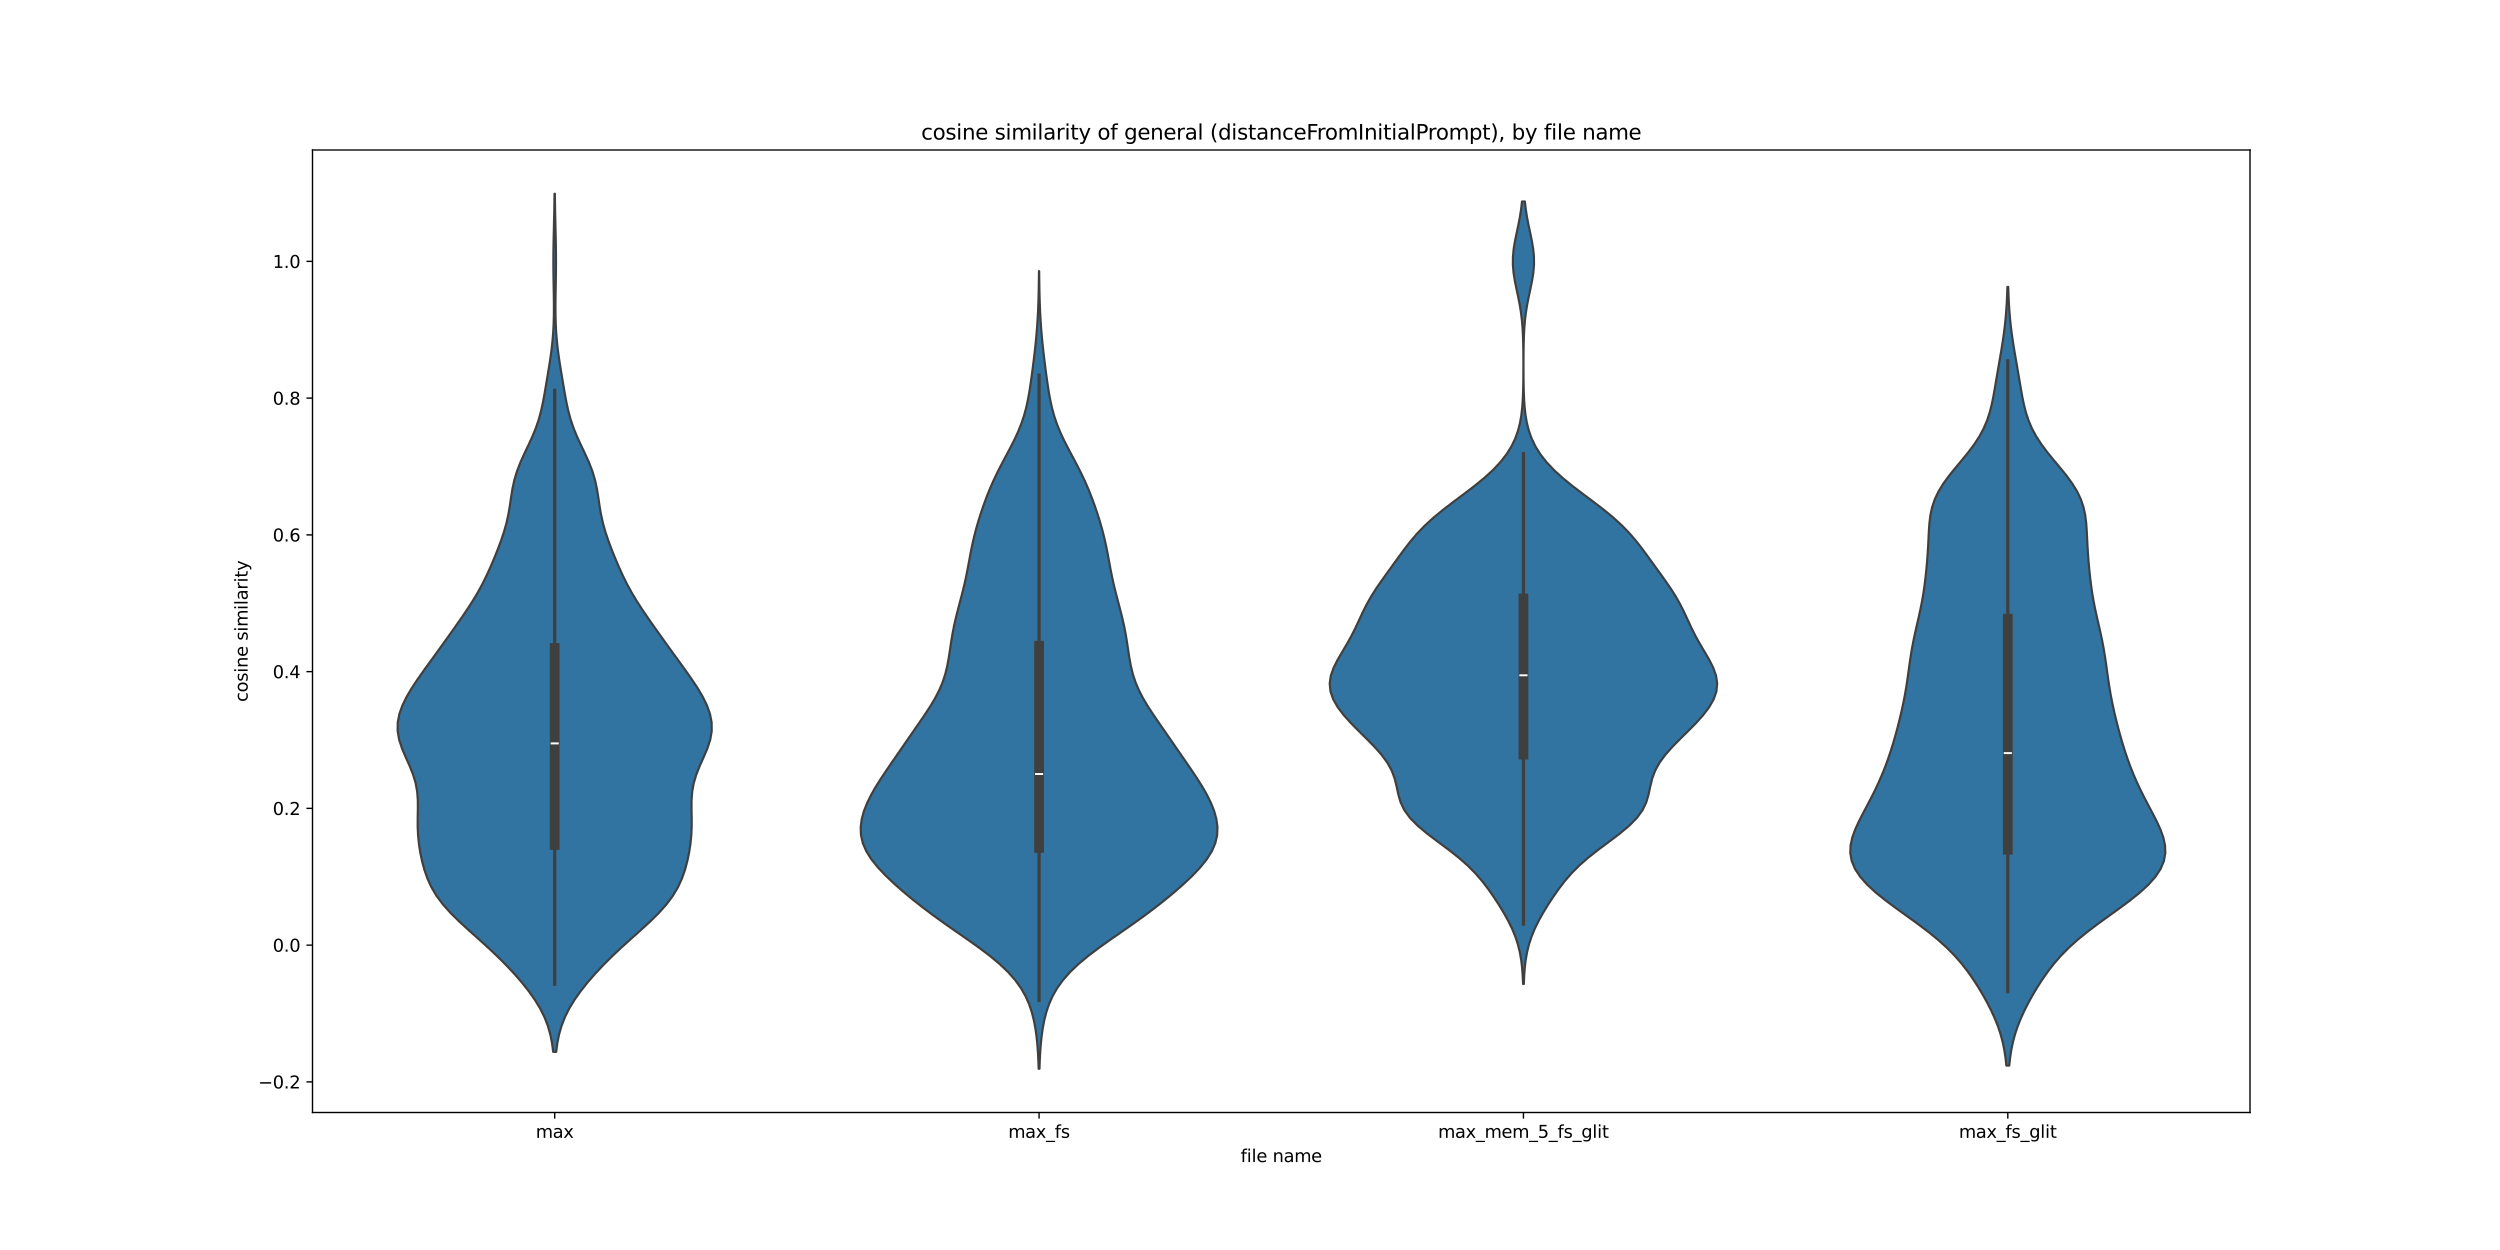 <?xml version="1.0" encoding="utf-8" standalone="no"?>
<!DOCTYPE svg PUBLIC "-//W3C//DTD SVG 1.1//EN"
  "http://www.w3.org/Graphics/SVG/1.1/DTD/svg11.dtd">
<svg xmlns:xlink="http://www.w3.org/1999/xlink" width="1440pt" height="720pt" viewBox="0 0 1440 720" xmlns="http://www.w3.org/2000/svg" version="1.1">
 <defs>
  <style type="text/css">*{stroke-linejoin: round; stroke-linecap: butt}</style>
 </defs>
 <g id="figure_1">
  <g id="patch_1">
   <path d="M 0 720 
L 1440 720 
L 1440 0 
L 0 0 
z
" style="fill: #ffffff"/>
  </g>
  <g id="axes_1">
   <g id="patch_2">
    <path d="M 180 640.8 
L 1296 640.8 
L 1296 86.4 
L 180 86.4 
z
" style="fill: #ffffff"/>
   </g>
   <g id="PolyCollection_1">
    <defs>
     <path id="m16d91f7a52" d="M 320.369 -114.119 
L 318.631 -114.119 
L 317.98 -119.111 
L 316.985 -124.104 
L 315.554 -129.097 
L 313.613 -134.09 
L 311.125 -139.082 
L 308.095 -144.075 
L 304.568 -149.068 
L 300.604 -154.061 
L 296.262 -159.053 
L 291.579 -164.046 
L 286.576 -169.039 
L 281.282 -174.032 
L 275.769 -179.024 
L 270.178 -184.017 
L 264.723 -189.01 
L 259.648 -194.003 
L 255.177 -198.995 
L 251.447 -203.988 
L 248.481 -208.981 
L 246.197 -213.974 
L 244.454 -218.966 
L 243.108 -223.959 
L 242.065 -228.952 
L 241.294 -233.945 
L 240.799 -238.937 
L 240.58 -243.93 
L 240.586 -248.923 
L 240.683 -253.915 
L 240.666 -258.908 
L 240.303 -263.901 
L 239.409 -268.894 
L 237.917 -273.886 
L 235.923 -278.879 
L 233.684 -283.872 
L 231.56 -288.865 
L 229.918 -293.857 
L 229.046 -298.85 
L 229.09 -303.843 
L 230.059 -308.836 
L 231.852 -313.828 
L 234.314 -318.821 
L 237.277 -323.814 
L 240.585 -328.807 
L 244.099 -333.799 
L 247.708 -338.792 
L 251.336 -343.785 
L 254.942 -348.778 
L 258.518 -353.77 
L 262.065 -358.763 
L 265.562 -363.756 
L 268.963 -368.748 
L 272.195 -373.741 
L 275.191 -378.734 
L 277.916 -383.727 
L 280.383 -388.719 
L 282.645 -393.712 
L 284.761 -398.705 
L 286.762 -403.698 
L 288.629 -408.69 
L 290.302 -413.683 
L 291.706 -418.676 
L 292.81 -423.669 
L 293.661 -428.661 
L 294.394 -433.654 
L 295.208 -438.647 
L 296.301 -443.64 
L 297.803 -448.632 
L 299.732 -453.625 
L 301.984 -458.618 
L 304.366 -463.611 
L 306.662 -468.603 
L 308.697 -473.596 
L 310.382 -478.589 
L 311.722 -483.582 
L 312.797 -488.574 
L 313.713 -493.567 
L 314.564 -498.56 
L 315.399 -503.552 
L 316.222 -508.545 
L 316.997 -513.538 
L 317.68 -518.531 
L 318.232 -523.523 
L 318.636 -528.516 
L 318.892 -533.509 
L 319.021 -538.502 
L 319.048 -543.494 
L 319.005 -548.487 
L 318.925 -553.48 
L 318.838 -558.473 
L 318.769 -563.465 
L 318.739 -568.458 
L 318.755 -573.451 
L 318.816 -578.444 
L 318.913 -583.436 
L 319.027 -588.429 
L 319.144 -593.422 
L 319.248 -598.415 
L 319.334 -603.407 
L 319.397 -608.4 
L 319.603 -608.4 
L 319.603 -608.4 
L 319.666 -603.407 
L 319.752 -598.415 
L 319.856 -593.422 
L 319.973 -588.429 
L 320.087 -583.436 
L 320.184 -578.444 
L 320.245 -573.451 
L 320.261 -568.458 
L 320.231 -563.465 
L 320.162 -558.473 
L 320.075 -553.48 
L 319.995 -548.487 
L 319.952 -543.494 
L 319.979 -538.502 
L 320.108 -533.509 
L 320.364 -528.516 
L 320.768 -523.523 
L 321.32 -518.531 
L 322.003 -513.538 
L 322.778 -508.545 
L 323.601 -503.552 
L 324.436 -498.56 
L 325.287 -493.567 
L 326.203 -488.574 
L 327.278 -483.582 
L 328.618 -478.589 
L 330.303 -473.596 
L 332.338 -468.603 
L 334.634 -463.611 
L 337.016 -458.618 
L 339.268 -453.625 
L 341.197 -448.632 
L 342.699 -443.64 
L 343.792 -438.647 
L 344.606 -433.654 
L 345.339 -428.661 
L 346.19 -423.669 
L 347.294 -418.676 
L 348.698 -413.683 
L 350.371 -408.69 
L 352.238 -403.698 
L 354.239 -398.705 
L 356.355 -393.712 
L 358.617 -388.719 
L 361.084 -383.727 
L 363.809 -378.734 
L 366.805 -373.741 
L 370.037 -368.748 
L 373.438 -363.756 
L 376.935 -358.763 
L 380.482 -353.77 
L 384.058 -348.778 
L 387.664 -343.785 
L 391.292 -338.792 
L 394.901 -333.799 
L 398.415 -328.807 
L 401.723 -323.814 
L 404.686 -318.821 
L 407.148 -313.828 
L 408.941 -308.836 
L 409.91 -303.843 
L 409.954 -298.85 
L 409.082 -293.857 
L 407.44 -288.865 
L 405.316 -283.872 
L 403.077 -278.879 
L 401.083 -273.886 
L 399.591 -268.894 
L 398.697 -263.901 
L 398.334 -258.908 
L 398.317 -253.915 
L 398.414 -248.923 
L 398.42 -243.93 
L 398.201 -238.937 
L 397.706 -233.945 
L 396.935 -228.952 
L 395.892 -223.959 
L 394.546 -218.966 
L 392.803 -213.974 
L 390.519 -208.981 
L 387.553 -203.988 
L 383.823 -198.995 
L 379.352 -194.003 
L 374.277 -189.01 
L 368.822 -184.017 
L 363.231 -179.024 
L 357.718 -174.032 
L 352.424 -169.039 
L 347.421 -164.046 
L 342.738 -159.053 
L 338.396 -154.061 
L 334.432 -149.068 
L 330.905 -144.075 
L 327.875 -139.082 
L 325.387 -134.09 
L 323.446 -129.097 
L 322.015 -124.104 
L 321.02 -119.111 
L 320.369 -114.119 
z
" style="stroke: #3f3f3f; stroke-width: 1.25"/>
    </defs>
    <g clip-path="url(#p7fc07964ef)">
     <use xlink:href="#m16d91f7a52" x="0" y="720" style="fill: #3274a1; stroke: #3f3f3f; stroke-width: 1.25"/>
    </g>
   </g>
   <g id="PolyCollection_2">
    <defs>
     <path id="ma9f7b60c42" d="M 598.748 -104.4 
L 598.252 -104.4 
L 598.092 -109.041 
L 597.854 -113.681 
L 597.513 -118.322 
L 597.038 -122.962 
L 596.389 -127.603 
L 595.513 -132.243 
L 594.339 -136.884 
L 592.78 -141.524 
L 590.732 -146.165 
L 588.086 -150.806 
L 584.745 -155.446 
L 580.645 -160.087 
L 575.78 -164.727 
L 570.212 -169.368 
L 564.078 -174.008 
L 557.565 -178.649 
L 550.889 -183.29 
L 544.249 -187.93 
L 537.795 -192.571 
L 531.612 -197.211 
L 525.729 -201.852 
L 520.147 -206.492 
L 514.883 -211.133 
L 510.001 -215.773 
L 505.62 -220.414 
L 501.896 -225.055 
L 498.982 -229.695 
L 496.981 -234.336 
L 495.919 -238.976 
L 495.748 -243.617 
L 496.367 -248.257 
L 497.655 -252.898 
L 499.496 -257.539 
L 501.79 -262.179 
L 504.442 -266.82 
L 507.361 -271.46 
L 510.452 -276.101 
L 513.629 -280.741 
L 516.831 -285.382 
L 520.033 -290.022 
L 523.237 -294.663 
L 526.454 -299.304 
L 529.673 -303.944 
L 532.845 -308.585 
L 535.873 -313.225 
L 538.639 -317.866 
L 541.033 -322.506 
L 542.987 -327.147 
L 544.497 -331.787 
L 545.624 -336.428 
L 546.478 -341.069 
L 547.188 -345.709 
L 547.88 -350.35 
L 548.651 -354.99 
L 549.557 -359.631 
L 550.61 -364.271 
L 551.781 -368.912 
L 553.01 -373.553 
L 554.227 -378.193 
L 555.368 -382.834 
L 556.4 -387.474 
L 557.327 -392.115 
L 558.189 -396.755 
L 559.052 -401.396 
L 559.984 -406.036 
L 561.035 -410.677 
L 562.23 -415.318 
L 563.568 -419.958 
L 565.037 -424.599 
L 566.627 -429.239 
L 568.343 -433.88 
L 570.205 -438.52 
L 572.237 -443.161 
L 574.447 -447.802 
L 576.813 -452.442 
L 579.278 -457.083 
L 581.747 -461.723 
L 584.115 -466.364 
L 586.279 -471.004 
L 588.166 -475.645 
L 589.744 -480.285 
L 591.025 -484.926 
L 592.052 -489.567 
L 592.891 -494.207 
L 593.608 -498.848 
L 594.256 -503.488 
L 594.865 -508.129 
L 595.448 -512.769 
L 595.999 -517.41 
L 596.506 -522.051 
L 596.956 -526.691 
L 597.338 -531.332 
L 597.651 -535.972 
L 597.898 -540.613 
L 598.086 -545.253 
L 598.224 -549.894 
L 598.323 -554.534 
L 598.39 -559.175 
L 598.434 -563.816 
L 598.566 -563.816 
L 598.566 -563.816 
L 598.61 -559.175 
L 598.677 -554.534 
L 598.776 -549.894 
L 598.914 -545.253 
L 599.102 -540.613 
L 599.349 -535.972 
L 599.662 -531.332 
L 600.044 -526.691 
L 600.494 -522.051 
L 601.001 -517.41 
L 601.552 -512.769 
L 602.135 -508.129 
L 602.744 -503.488 
L 603.392 -498.848 
L 604.109 -494.207 
L 604.948 -489.567 
L 605.975 -484.926 
L 607.256 -480.285 
L 608.834 -475.645 
L 610.721 -471.004 
L 612.885 -466.364 
L 615.253 -461.723 
L 617.722 -457.083 
L 620.187 -452.442 
L 622.553 -447.802 
L 624.763 -443.161 
L 626.795 -438.52 
L 628.657 -433.88 
L 630.373 -429.239 
L 631.963 -424.599 
L 633.432 -419.958 
L 634.77 -415.318 
L 635.965 -410.677 
L 637.016 -406.036 
L 637.948 -401.396 
L 638.811 -396.755 
L 639.673 -392.115 
L 640.6 -387.474 
L 641.632 -382.834 
L 642.773 -378.193 
L 643.99 -373.553 
L 645.219 -368.912 
L 646.39 -364.271 
L 647.443 -359.631 
L 648.349 -354.99 
L 649.12 -350.35 
L 649.812 -345.709 
L 650.522 -341.069 
L 651.376 -336.428 
L 652.503 -331.787 
L 654.013 -327.147 
L 655.967 -322.506 
L 658.361 -317.866 
L 661.127 -313.225 
L 664.155 -308.585 
L 667.327 -303.944 
L 670.546 -299.304 
L 673.763 -294.663 
L 676.967 -290.022 
L 680.169 -285.382 
L 683.371 -280.741 
L 686.548 -276.101 
L 689.639 -271.46 
L 692.558 -266.82 
L 695.21 -262.179 
L 697.504 -257.539 
L 699.345 -252.898 
L 700.633 -248.257 
L 701.252 -243.617 
L 701.081 -238.976 
L 700.019 -234.336 
L 698.018 -229.695 
L 695.104 -225.055 
L 691.38 -220.414 
L 686.999 -215.773 
L 682.117 -211.133 
L 676.853 -206.492 
L 671.271 -201.852 
L 665.388 -197.211 
L 659.205 -192.571 
L 652.751 -187.93 
L 646.111 -183.29 
L 639.435 -178.649 
L 632.922 -174.008 
L 626.788 -169.368 
L 621.22 -164.727 
L 616.355 -160.087 
L 612.255 -155.446 
L 608.914 -150.806 
L 606.268 -146.165 
L 604.22 -141.524 
L 602.661 -136.884 
L 601.487 -132.243 
L 600.611 -127.603 
L 599.962 -122.962 
L 599.487 -118.322 
L 599.146 -113.681 
L 598.908 -109.041 
L 598.748 -104.4 
z
" style="stroke: #3f3f3f; stroke-width: 1.25"/>
    </defs>
    <g clip-path="url(#p7fc07964ef)">
     <use xlink:href="#ma9f7b60c42" x="0" y="720" style="fill: #3274a1; stroke: #3f3f3f; stroke-width: 1.25"/>
    </g>
   </g>
   <g id="PolyCollection_3">
    <defs>
     <path id="md0c411b72d" d="M 877.721 -153.23 
L 877.279 -153.23 
L 877.082 -157.783 
L 876.75 -162.336 
L 876.221 -166.889 
L 875.429 -171.441 
L 874.309 -175.994 
L 872.817 -180.547 
L 870.939 -185.1 
L 868.701 -189.652 
L 866.162 -194.205 
L 863.387 -198.758 
L 860.418 -203.311 
L 857.235 -207.864 
L 853.748 -212.416 
L 849.81 -216.969 
L 845.276 -221.522 
L 840.078 -226.075 
L 834.294 -230.627 
L 828.18 -235.18 
L 822.151 -239.733 
L 816.682 -244.286 
L 812.184 -248.839 
L 808.879 -253.391 
L 806.719 -257.944 
L 805.398 -262.497 
L 804.435 -267.05 
L 803.312 -271.602 
L 801.611 -276.155 
L 799.098 -280.708 
L 795.751 -285.261 
L 791.717 -289.814 
L 787.247 -294.366 
L 782.627 -298.919 
L 778.136 -303.472 
L 774.035 -308.025 
L 770.566 -312.578 
L 767.949 -317.13 
L 766.362 -321.683 
L 765.9 -326.236 
L 766.545 -330.789 
L 768.146 -335.341 
L 770.435 -339.894 
L 773.086 -344.447 
L 775.788 -349 
L 778.326 -353.553 
L 780.623 -358.105 
L 782.746 -362.658 
L 784.857 -367.211 
L 787.135 -371.764 
L 789.7 -376.316 
L 792.58 -380.869 
L 795.707 -385.422 
L 798.969 -389.975 
L 802.265 -394.528 
L 805.56 -399.08 
L 808.907 -403.633 
L 812.438 -408.186 
L 816.324 -412.739 
L 820.719 -417.291 
L 825.704 -421.844 
L 831.241 -426.397 
L 837.178 -430.95 
L 843.269 -435.503 
L 849.235 -440.055 
L 854.818 -444.608 
L 859.821 -449.161 
L 864.129 -453.714 
L 867.701 -458.266 
L 870.556 -462.819 
L 872.754 -467.372 
L 874.381 -471.925 
L 875.535 -476.478 
L 876.317 -481.03 
L 876.821 -485.583 
L 877.129 -490.136 
L 877.307 -494.689 
L 877.404 -499.241 
L 877.452 -503.794 
L 877.469 -508.347 
L 877.464 -512.9 
L 877.432 -517.453 
L 877.359 -522.005 
L 877.221 -526.558 
L 876.981 -531.111 
L 876.599 -535.664 
L 876.042 -540.216 
L 875.298 -544.769 
L 874.397 -549.322 
L 873.423 -553.875 
L 872.503 -558.428 
L 871.788 -562.98 
L 871.409 -567.533 
L 871.442 -572.086 
L 871.881 -576.639 
L 872.638 -581.192 
L 873.576 -585.744 
L 874.547 -590.297 
L 875.426 -594.85 
L 876.142 -599.403 
L 876.671 -603.955 
L 878.329 -603.955 
L 878.329 -603.955 
L 878.858 -599.403 
L 879.574 -594.85 
L 880.453 -590.297 
L 881.424 -585.744 
L 882.362 -581.192 
L 883.119 -576.639 
L 883.558 -572.086 
L 883.591 -567.533 
L 883.212 -562.98 
L 882.497 -558.428 
L 881.577 -553.875 
L 880.603 -549.322 
L 879.702 -544.769 
L 878.958 -540.216 
L 878.401 -535.664 
L 878.019 -531.111 
L 877.779 -526.558 
L 877.641 -522.005 
L 877.568 -517.453 
L 877.536 -512.9 
L 877.531 -508.347 
L 877.548 -503.794 
L 877.596 -499.241 
L 877.693 -494.689 
L 877.871 -490.136 
L 878.179 -485.583 
L 878.683 -481.03 
L 879.465 -476.478 
L 880.619 -471.925 
L 882.246 -467.372 
L 884.444 -462.819 
L 887.299 -458.266 
L 890.871 -453.714 
L 895.179 -449.161 
L 900.182 -444.608 
L 905.765 -440.055 
L 911.731 -435.503 
L 917.822 -430.95 
L 923.759 -426.397 
L 929.296 -421.844 
L 934.281 -417.291 
L 938.676 -412.739 
L 942.562 -408.186 
L 946.093 -403.633 
L 949.44 -399.08 
L 952.735 -394.528 
L 956.031 -389.975 
L 959.293 -385.422 
L 962.42 -380.869 
L 965.3 -376.316 
L 967.865 -371.764 
L 970.143 -367.211 
L 972.254 -362.658 
L 974.377 -358.105 
L 976.674 -353.553 
L 979.212 -349 
L 981.914 -344.447 
L 984.565 -339.894 
L 986.854 -335.341 
L 988.455 -330.789 
L 989.1 -326.236 
L 988.638 -321.683 
L 987.051 -317.13 
L 984.434 -312.578 
L 980.965 -308.025 
L 976.864 -303.472 
L 972.373 -298.919 
L 967.753 -294.366 
L 963.283 -289.814 
L 959.249 -285.261 
L 955.902 -280.708 
L 953.389 -276.155 
L 951.688 -271.602 
L 950.565 -267.05 
L 949.602 -262.497 
L 948.281 -257.944 
L 946.121 -253.391 
L 942.816 -248.839 
L 938.318 -244.286 
L 932.849 -239.733 
L 926.82 -235.18 
L 920.706 -230.627 
L 914.922 -226.075 
L 909.724 -221.522 
L 905.19 -216.969 
L 901.252 -212.416 
L 897.765 -207.864 
L 894.582 -203.311 
L 891.613 -198.758 
L 888.838 -194.205 
L 886.299 -189.652 
L 884.061 -185.1 
L 882.183 -180.547 
L 880.691 -175.994 
L 879.571 -171.441 
L 878.779 -166.889 
L 878.25 -162.336 
L 877.918 -157.783 
L 877.721 -153.23 
z
" style="stroke: #3f3f3f; stroke-width: 1.25"/>
    </defs>
    <g clip-path="url(#p7fc07964ef)">
     <use xlink:href="#md0c411b72d" x="0" y="720" style="fill: #3274a1; stroke: #3f3f3f; stroke-width: 1.25"/>
    </g>
   </g>
   <g id="PolyCollection_4">
    <defs>
     <path id="m0f49549e2a" d="M 1157.34 -106.239 
L 1155.66 -106.239 
L 1155.169 -110.769 
L 1154.473 -115.299 
L 1153.53 -119.83 
L 1152.309 -124.36 
L 1150.793 -128.89 
L 1148.987 -133.421 
L 1146.913 -137.951 
L 1144.603 -142.481 
L 1142.087 -147.012 
L 1139.377 -151.542 
L 1136.453 -156.072 
L 1133.264 -160.603 
L 1129.729 -165.133 
L 1125.757 -169.664 
L 1121.271 -174.194 
L 1116.236 -178.724 
L 1110.676 -183.255 
L 1104.688 -187.785 
L 1098.436 -192.315 
L 1092.139 -196.846 
L 1086.049 -201.376 
L 1080.425 -205.906 
L 1075.504 -210.437 
L 1071.482 -214.967 
L 1068.492 -219.497 
L 1066.596 -224.028 
L 1065.774 -228.558 
L 1065.933 -233.088 
L 1066.922 -237.619 
L 1068.549 -242.149 
L 1070.613 -246.679 
L 1072.925 -251.21 
L 1075.326 -255.74 
L 1077.701 -260.27 
L 1079.975 -264.801 
L 1082.106 -269.331 
L 1084.077 -273.861 
L 1085.888 -278.392 
L 1087.547 -282.922 
L 1089.07 -287.453 
L 1090.475 -291.983 
L 1091.783 -296.513 
L 1093.009 -301.044 
L 1094.16 -305.574 
L 1095.236 -310.104 
L 1096.225 -314.635 
L 1097.117 -319.165 
L 1097.907 -323.695 
L 1098.606 -328.226 
L 1099.243 -332.756 
L 1099.866 -337.286 
L 1100.527 -341.817 
L 1101.273 -346.347 
L 1102.129 -350.877 
L 1103.089 -355.408 
L 1104.118 -359.938 
L 1105.16 -364.468 
L 1106.155 -368.999 
L 1107.056 -373.529 
L 1107.837 -378.059 
L 1108.499 -382.59 
L 1109.061 -387.12 
L 1109.543 -391.651 
L 1109.958 -396.181 
L 1110.305 -400.711 
L 1110.584 -405.242 
L 1110.809 -409.772 
L 1111.035 -414.302 
L 1111.361 -418.833 
L 1111.933 -423.363 
L 1112.91 -427.893 
L 1114.436 -432.424 
L 1116.592 -436.954 
L 1119.374 -441.484 
L 1122.685 -446.015 
L 1126.348 -450.545 
L 1130.137 -455.075 
L 1133.823 -459.606 
L 1137.205 -464.136 
L 1140.146 -468.666 
L 1142.581 -473.197 
L 1144.517 -477.727 
L 1146.018 -482.257 
L 1147.182 -486.788 
L 1148.12 -491.318 
L 1148.934 -495.848 
L 1149.7 -500.379 
L 1150.465 -504.909 
L 1151.245 -509.44 
L 1152.032 -513.97 
L 1152.803 -518.5 
L 1153.53 -523.031 
L 1154.187 -527.561 
L 1154.756 -532.091 
L 1155.229 -536.622 
L 1155.604 -541.152 
L 1155.891 -545.682 
L 1156.1 -550.213 
L 1156.247 -554.743 
L 1156.753 -554.743 
L 1156.753 -554.743 
L 1156.9 -550.213 
L 1157.109 -545.682 
L 1157.396 -541.152 
L 1157.771 -536.622 
L 1158.244 -532.091 
L 1158.813 -527.561 
L 1159.47 -523.031 
L 1160.197 -518.5 
L 1160.968 -513.97 
L 1161.755 -509.44 
L 1162.535 -504.909 
L 1163.3 -500.379 
L 1164.066 -495.848 
L 1164.88 -491.318 
L 1165.818 -486.788 
L 1166.982 -482.257 
L 1168.483 -477.727 
L 1170.419 -473.197 
L 1172.854 -468.666 
L 1175.795 -464.136 
L 1179.177 -459.606 
L 1182.863 -455.075 
L 1186.652 -450.545 
L 1190.315 -446.015 
L 1193.626 -441.484 
L 1196.408 -436.954 
L 1198.564 -432.424 
L 1200.09 -427.893 
L 1201.067 -423.363 
L 1201.639 -418.833 
L 1201.965 -414.302 
L 1202.191 -409.772 
L 1202.416 -405.242 
L 1202.695 -400.711 
L 1203.042 -396.181 
L 1203.457 -391.651 
L 1203.939 -387.12 
L 1204.501 -382.59 
L 1205.163 -378.059 
L 1205.944 -373.529 
L 1206.845 -368.999 
L 1207.84 -364.468 
L 1208.882 -359.938 
L 1209.911 -355.408 
L 1210.871 -350.877 
L 1211.727 -346.347 
L 1212.473 -341.817 
L 1213.134 -337.286 
L 1213.757 -332.756 
L 1214.394 -328.226 
L 1215.093 -323.695 
L 1215.883 -319.165 
L 1216.775 -314.635 
L 1217.764 -310.104 
L 1218.84 -305.574 
L 1219.991 -301.044 
L 1221.217 -296.513 
L 1222.525 -291.983 
L 1223.93 -287.453 
L 1225.453 -282.922 
L 1227.112 -278.392 
L 1228.923 -273.861 
L 1230.894 -269.331 
L 1233.025 -264.801 
L 1235.299 -260.27 
L 1237.674 -255.74 
L 1240.075 -251.21 
L 1242.387 -246.679 
L 1244.451 -242.149 
L 1246.078 -237.619 
L 1247.067 -233.088 
L 1247.226 -228.558 
L 1246.404 -224.028 
L 1244.508 -219.497 
L 1241.518 -214.967 
L 1237.496 -210.437 
L 1232.575 -205.906 
L 1226.951 -201.376 
L 1220.861 -196.846 
L 1214.564 -192.315 
L 1208.312 -187.785 
L 1202.324 -183.255 
L 1196.764 -178.724 
L 1191.729 -174.194 
L 1187.243 -169.664 
L 1183.271 -165.133 
L 1179.736 -160.603 
L 1176.547 -156.072 
L 1173.623 -151.542 
L 1170.913 -147.012 
L 1168.397 -142.481 
L 1166.087 -137.951 
L 1164.013 -133.421 
L 1162.207 -128.89 
L 1160.691 -124.36 
L 1159.47 -119.83 
L 1158.527 -115.299 
L 1157.831 -110.769 
L 1157.34 -106.239 
z
" style="stroke: #3f3f3f; stroke-width: 1.25"/>
    </defs>
    <g clip-path="url(#p7fc07964ef)">
     <use xlink:href="#m0f49549e2a" x="0" y="720" style="fill: #3274a1; stroke: #3f3f3f; stroke-width: 1.25"/>
    </g>
   </g>
   <g id="matplotlib.axis_1">
    <g id="xtick_1">
     <g id="line2d_1">
      <defs>
       <path id="m6c13ca22e0" d="M 0 0 
L 0 3.5 
" style="stroke: #000000; stroke-width: 0.8"/>
      </defs>
      <g>
       <use xlink:href="#m6c13ca22e0" x="319.5" y="640.8" style="stroke: #000000; stroke-width: 0.8"/>
      </g>
     </g>
     <g id="text_1">
      <!-- max -->
      <g transform="translate(308.606 655.398) scale(0.1 -0.1)">
       <defs>
        <path id="DejaVuSans-6d" d="M 3328 2828 
Q 3544 3216 3844 3400 
Q 4144 3584 4550 3584 
Q 5097 3584 5394 3201 
Q 5691 2819 5691 2113 
L 5691 0 
L 5113 0 
L 5113 2094 
Q 5113 2597 4934 2840 
Q 4756 3084 4391 3084 
Q 3944 3084 3684 2787 
Q 3425 2491 3425 1978 
L 3425 0 
L 2847 0 
L 2847 2094 
Q 2847 2600 2669 2842 
Q 2491 3084 2119 3084 
Q 1678 3084 1418 2786 
Q 1159 2488 1159 1978 
L 1159 0 
L 581 0 
L 581 3500 
L 1159 3500 
L 1159 2956 
Q 1356 3278 1631 3431 
Q 1906 3584 2284 3584 
Q 2666 3584 2933 3390 
Q 3200 3197 3328 2828 
z
" transform="scale(0.016)"/>
        <path id="DejaVuSans-61" d="M 2194 1759 
Q 1497 1759 1228 1600 
Q 959 1441 959 1056 
Q 959 750 1161 570 
Q 1363 391 1709 391 
Q 2188 391 2477 730 
Q 2766 1069 2766 1631 
L 2766 1759 
L 2194 1759 
z
M 3341 1997 
L 3341 0 
L 2766 0 
L 2766 531 
Q 2569 213 2275 61 
Q 1981 -91 1556 -91 
Q 1019 -91 701 211 
Q 384 513 384 1019 
Q 384 1609 779 1909 
Q 1175 2209 1959 2209 
L 2766 2209 
L 2766 2266 
Q 2766 2663 2505 2880 
Q 2244 3097 1772 3097 
Q 1472 3097 1187 3025 
Q 903 2953 641 2809 
L 641 3341 
Q 956 3463 1253 3523 
Q 1550 3584 1831 3584 
Q 2591 3584 2966 3190 
Q 3341 2797 3341 1997 
z
" transform="scale(0.016)"/>
        <path id="DejaVuSans-78" d="M 3513 3500 
L 2247 1797 
L 3578 0 
L 2900 0 
L 1881 1375 
L 863 0 
L 184 0 
L 1544 1831 
L 300 3500 
L 978 3500 
L 1906 2253 
L 2834 3500 
L 3513 3500 
z
" transform="scale(0.016)"/>
       </defs>
       <use xlink:href="#DejaVuSans-6d"/>
       <use xlink:href="#DejaVuSans-61" x="97.412"/>
       <use xlink:href="#DejaVuSans-78" x="158.691"/>
      </g>
     </g>
    </g>
    <g id="xtick_2">
     <g id="line2d_2">
      <g>
       <use xlink:href="#m6c13ca22e0" x="598.5" y="640.8" style="stroke: #000000; stroke-width: 0.8"/>
      </g>
     </g>
     <g id="text_2">
      <!-- max_fs -->
      <g transform="translate(580.741 655.398) scale(0.1 -0.1)">
       <defs>
        <path id="DejaVuSans-5f" d="M 3263 -1063 
L 3263 -1509 
L -63 -1509 
L -63 -1063 
L 3263 -1063 
z
" transform="scale(0.016)"/>
        <path id="DejaVuSans-66" d="M 2375 4863 
L 2375 4384 
L 1825 4384 
Q 1516 4384 1395 4259 
Q 1275 4134 1275 3809 
L 1275 3500 
L 2222 3500 
L 2222 3053 
L 1275 3053 
L 1275 0 
L 697 0 
L 697 3053 
L 147 3053 
L 147 3500 
L 697 3500 
L 697 3744 
Q 697 4328 969 4595 
Q 1241 4863 1831 4863 
L 2375 4863 
z
" transform="scale(0.016)"/>
        <path id="DejaVuSans-73" d="M 2834 3397 
L 2834 2853 
Q 2591 2978 2328 3040 
Q 2066 3103 1784 3103 
Q 1356 3103 1142 2972 
Q 928 2841 928 2578 
Q 928 2378 1081 2264 
Q 1234 2150 1697 2047 
L 1894 2003 
Q 2506 1872 2764 1633 
Q 3022 1394 3022 966 
Q 3022 478 2636 193 
Q 2250 -91 1575 -91 
Q 1294 -91 989 -36 
Q 684 19 347 128 
L 347 722 
Q 666 556 975 473 
Q 1284 391 1588 391 
Q 1994 391 2212 530 
Q 2431 669 2431 922 
Q 2431 1156 2273 1281 
Q 2116 1406 1581 1522 
L 1381 1569 
Q 847 1681 609 1914 
Q 372 2147 372 2553 
Q 372 3047 722 3315 
Q 1072 3584 1716 3584 
Q 2034 3584 2315 3537 
Q 2597 3491 2834 3397 
z
" transform="scale(0.016)"/>
       </defs>
       <use xlink:href="#DejaVuSans-6d"/>
       <use xlink:href="#DejaVuSans-61" x="97.412"/>
       <use xlink:href="#DejaVuSans-78" x="158.691"/>
       <use xlink:href="#DejaVuSans-5f" x="217.871"/>
       <use xlink:href="#DejaVuSans-66" x="267.871"/>
       <use xlink:href="#DejaVuSans-73" x="303.076"/>
      </g>
     </g>
    </g>
    <g id="xtick_3">
     <g id="line2d_3">
      <g>
       <use xlink:href="#m6c13ca22e0" x="877.5" y="640.8" style="stroke: #000000; stroke-width: 0.8"/>
      </g>
     </g>
     <g id="text_3">
      <!-- max_mem_5_fs_glit -->
      <g transform="translate(828.33 655.398) scale(0.1 -0.1)">
       <defs>
        <path id="DejaVuSans-65" d="M 3597 1894 
L 3597 1613 
L 953 1613 
Q 991 1019 1311 708 
Q 1631 397 2203 397 
Q 2534 397 2845 478 
Q 3156 559 3463 722 
L 3463 178 
Q 3153 47 2828 -22 
Q 2503 -91 2169 -91 
Q 1331 -91 842 396 
Q 353 884 353 1716 
Q 353 2575 817 3079 
Q 1281 3584 2069 3584 
Q 2775 3584 3186 3129 
Q 3597 2675 3597 1894 
z
M 3022 2063 
Q 3016 2534 2758 2815 
Q 2500 3097 2075 3097 
Q 1594 3097 1305 2825 
Q 1016 2553 972 2059 
L 3022 2063 
z
" transform="scale(0.016)"/>
        <path id="DejaVuSans-35" d="M 691 4666 
L 3169 4666 
L 3169 4134 
L 1269 4134 
L 1269 2991 
Q 1406 3038 1543 3061 
Q 1681 3084 1819 3084 
Q 2600 3084 3056 2656 
Q 3513 2228 3513 1497 
Q 3513 744 3044 326 
Q 2575 -91 1722 -91 
Q 1428 -91 1123 -41 
Q 819 9 494 109 
L 494 744 
Q 775 591 1075 516 
Q 1375 441 1709 441 
Q 2250 441 2565 725 
Q 2881 1009 2881 1497 
Q 2881 1984 2565 2268 
Q 2250 2553 1709 2553 
Q 1456 2553 1204 2497 
Q 953 2441 691 2322 
L 691 4666 
z
" transform="scale(0.016)"/>
        <path id="DejaVuSans-67" d="M 2906 1791 
Q 2906 2416 2648 2759 
Q 2391 3103 1925 3103 
Q 1463 3103 1205 2759 
Q 947 2416 947 1791 
Q 947 1169 1205 825 
Q 1463 481 1925 481 
Q 2391 481 2648 825 
Q 2906 1169 2906 1791 
z
M 3481 434 
Q 3481 -459 3084 -895 
Q 2688 -1331 1869 -1331 
Q 1566 -1331 1297 -1286 
Q 1028 -1241 775 -1147 
L 775 -588 
Q 1028 -725 1275 -790 
Q 1522 -856 1778 -856 
Q 2344 -856 2625 -561 
Q 2906 -266 2906 331 
L 2906 616 
Q 2728 306 2450 153 
Q 2172 0 1784 0 
Q 1141 0 747 490 
Q 353 981 353 1791 
Q 353 2603 747 3093 
Q 1141 3584 1784 3584 
Q 2172 3584 2450 3431 
Q 2728 3278 2906 2969 
L 2906 3500 
L 3481 3500 
L 3481 434 
z
" transform="scale(0.016)"/>
        <path id="DejaVuSans-6c" d="M 603 4863 
L 1178 4863 
L 1178 0 
L 603 0 
L 603 4863 
z
" transform="scale(0.016)"/>
        <path id="DejaVuSans-69" d="M 603 3500 
L 1178 3500 
L 1178 0 
L 603 0 
L 603 3500 
z
M 603 4863 
L 1178 4863 
L 1178 4134 
L 603 4134 
L 603 4863 
z
" transform="scale(0.016)"/>
        <path id="DejaVuSans-74" d="M 1172 4494 
L 1172 3500 
L 2356 3500 
L 2356 3053 
L 1172 3053 
L 1172 1153 
Q 1172 725 1289 603 
Q 1406 481 1766 481 
L 2356 481 
L 2356 0 
L 1766 0 
Q 1100 0 847 248 
Q 594 497 594 1153 
L 594 3053 
L 172 3053 
L 172 3500 
L 594 3500 
L 594 4494 
L 1172 4494 
z
" transform="scale(0.016)"/>
       </defs>
       <use xlink:href="#DejaVuSans-6d"/>
       <use xlink:href="#DejaVuSans-61" x="97.412"/>
       <use xlink:href="#DejaVuSans-78" x="158.691"/>
       <use xlink:href="#DejaVuSans-5f" x="217.871"/>
       <use xlink:href="#DejaVuSans-6d" x="267.871"/>
       <use xlink:href="#DejaVuSans-65" x="365.283"/>
       <use xlink:href="#DejaVuSans-6d" x="426.807"/>
       <use xlink:href="#DejaVuSans-5f" x="524.219"/>
       <use xlink:href="#DejaVuSans-35" x="574.219"/>
       <use xlink:href="#DejaVuSans-5f" x="637.842"/>
       <use xlink:href="#DejaVuSans-66" x="687.842"/>
       <use xlink:href="#DejaVuSans-73" x="723.047"/>
       <use xlink:href="#DejaVuSans-5f" x="775.146"/>
       <use xlink:href="#DejaVuSans-67" x="825.146"/>
       <use xlink:href="#DejaVuSans-6c" x="888.623"/>
       <use xlink:href="#DejaVuSans-69" x="916.406"/>
       <use xlink:href="#DejaVuSans-74" x="944.189"/>
      </g>
     </g>
    </g>
    <g id="xtick_4">
     <g id="line2d_4">
      <g>
       <use xlink:href="#m6c13ca22e0" x="1156.5" y="640.8" style="stroke: #000000; stroke-width: 0.8"/>
      </g>
     </g>
     <g id="text_4">
      <!-- max_fs_glit -->
      <g transform="translate(1128.329 655.398) scale(0.1 -0.1)">
       <use xlink:href="#DejaVuSans-6d"/>
       <use xlink:href="#DejaVuSans-61" x="97.412"/>
       <use xlink:href="#DejaVuSans-78" x="158.691"/>
       <use xlink:href="#DejaVuSans-5f" x="217.871"/>
       <use xlink:href="#DejaVuSans-66" x="267.871"/>
       <use xlink:href="#DejaVuSans-73" x="303.076"/>
       <use xlink:href="#DejaVuSans-5f" x="355.176"/>
       <use xlink:href="#DejaVuSans-67" x="405.176"/>
       <use xlink:href="#DejaVuSans-6c" x="468.652"/>
       <use xlink:href="#DejaVuSans-69" x="496.436"/>
       <use xlink:href="#DejaVuSans-74" x="524.219"/>
      </g>
     </g>
    </g>
    <g id="text_5">
     <!-- file name -->
     <g transform="translate(714.616 669.355) scale(0.1 -0.1)">
      <defs>
       <path id="DejaVuSans-20" transform="scale(0.016)"/>
       <path id="DejaVuSans-6e" d="M 3513 2113 
L 3513 0 
L 2938 0 
L 2938 2094 
Q 2938 2591 2744 2837 
Q 2550 3084 2163 3084 
Q 1697 3084 1428 2787 
Q 1159 2491 1159 1978 
L 1159 0 
L 581 0 
L 581 3500 
L 1159 3500 
L 1159 2956 
Q 1366 3272 1645 3428 
Q 1925 3584 2291 3584 
Q 2894 3584 3203 3211 
Q 3513 2838 3513 2113 
z
" transform="scale(0.016)"/>
      </defs>
      <use xlink:href="#DejaVuSans-66"/>
      <use xlink:href="#DejaVuSans-69" x="35.205"/>
      <use xlink:href="#DejaVuSans-6c" x="62.988"/>
      <use xlink:href="#DejaVuSans-65" x="90.771"/>
      <use xlink:href="#DejaVuSans-20" x="152.295"/>
      <use xlink:href="#DejaVuSans-6e" x="184.082"/>
      <use xlink:href="#DejaVuSans-61" x="247.461"/>
      <use xlink:href="#DejaVuSans-6d" x="308.74"/>
      <use xlink:href="#DejaVuSans-65" x="406.152"/>
     </g>
    </g>
   </g>
   <g id="matplotlib.axis_2">
    <g id="ytick_1">
     <g id="line2d_5">
      <defs>
       <path id="m7207dac938" d="M 0 0 
L -3.5 0 
" style="stroke: #000000; stroke-width: 0.8"/>
      </defs>
      <g>
       <use xlink:href="#m7207dac938" x="180" y="623.163" style="stroke: #000000; stroke-width: 0.8"/>
      </g>
     </g>
     <g id="text_6">
      <!-- −0.2 -->
      <g transform="translate(148.717 626.962) scale(0.1 -0.1)">
       <defs>
        <path id="DejaVuSans-2212" d="M 678 2272 
L 4684 2272 
L 4684 1741 
L 678 1741 
L 678 2272 
z
" transform="scale(0.016)"/>
        <path id="DejaVuSans-30" d="M 2034 4250 
Q 1547 4250 1301 3770 
Q 1056 3291 1056 2328 
Q 1056 1369 1301 889 
Q 1547 409 2034 409 
Q 2525 409 2770 889 
Q 3016 1369 3016 2328 
Q 3016 3291 2770 3770 
Q 2525 4250 2034 4250 
z
M 2034 4750 
Q 2819 4750 3233 4129 
Q 3647 3509 3647 2328 
Q 3647 1150 3233 529 
Q 2819 -91 2034 -91 
Q 1250 -91 836 529 
Q 422 1150 422 2328 
Q 422 3509 836 4129 
Q 1250 4750 2034 4750 
z
" transform="scale(0.016)"/>
        <path id="DejaVuSans-2e" d="M 684 794 
L 1344 794 
L 1344 0 
L 684 0 
L 684 794 
z
" transform="scale(0.016)"/>
        <path id="DejaVuSans-32" d="M 1228 531 
L 3431 531 
L 3431 0 
L 469 0 
L 469 531 
Q 828 903 1448 1529 
Q 2069 2156 2228 2338 
Q 2531 2678 2651 2914 
Q 2772 3150 2772 3378 
Q 2772 3750 2511 3984 
Q 2250 4219 1831 4219 
Q 1534 4219 1204 4116 
Q 875 4013 500 3803 
L 500 4441 
Q 881 4594 1212 4672 
Q 1544 4750 1819 4750 
Q 2544 4750 2975 4387 
Q 3406 4025 3406 3419 
Q 3406 3131 3298 2873 
Q 3191 2616 2906 2266 
Q 2828 2175 2409 1742 
Q 1991 1309 1228 531 
z
" transform="scale(0.016)"/>
       </defs>
       <use xlink:href="#DejaVuSans-2212"/>
       <use xlink:href="#DejaVuSans-30" x="83.789"/>
       <use xlink:href="#DejaVuSans-2e" x="147.412"/>
       <use xlink:href="#DejaVuSans-32" x="179.199"/>
      </g>
     </g>
    </g>
    <g id="ytick_2">
     <g id="line2d_6">
      <g>
       <use xlink:href="#m7207dac938" x="180" y="544.394" style="stroke: #000000; stroke-width: 0.8"/>
      </g>
     </g>
     <g id="text_7">
      <!-- 0.0 -->
      <g transform="translate(157.097 548.193) scale(0.1 -0.1)">
       <use xlink:href="#DejaVuSans-30"/>
       <use xlink:href="#DejaVuSans-2e" x="63.623"/>
       <use xlink:href="#DejaVuSans-30" x="95.41"/>
      </g>
     </g>
    </g>
    <g id="ytick_3">
     <g id="line2d_7">
      <g>
       <use xlink:href="#m7207dac938" x="180" y="465.625" style="stroke: #000000; stroke-width: 0.8"/>
      </g>
     </g>
     <g id="text_8">
      <!-- 0.2 -->
      <g transform="translate(157.097 469.424) scale(0.1 -0.1)">
       <use xlink:href="#DejaVuSans-30"/>
       <use xlink:href="#DejaVuSans-2e" x="63.623"/>
       <use xlink:href="#DejaVuSans-32" x="95.41"/>
      </g>
     </g>
    </g>
    <g id="ytick_4">
     <g id="line2d_8">
      <g>
       <use xlink:href="#m7207dac938" x="180" y="386.856" style="stroke: #000000; stroke-width: 0.8"/>
      </g>
     </g>
     <g id="text_9">
      <!-- 0.4 -->
      <g transform="translate(157.097 390.655) scale(0.1 -0.1)">
       <defs>
        <path id="DejaVuSans-34" d="M 2419 4116 
L 825 1625 
L 2419 1625 
L 2419 4116 
z
M 2253 4666 
L 3047 4666 
L 3047 1625 
L 3713 1625 
L 3713 1100 
L 3047 1100 
L 3047 0 
L 2419 0 
L 2419 1100 
L 313 1100 
L 313 1709 
L 2253 4666 
z
" transform="scale(0.016)"/>
       </defs>
       <use xlink:href="#DejaVuSans-30"/>
       <use xlink:href="#DejaVuSans-2e" x="63.623"/>
       <use xlink:href="#DejaVuSans-34" x="95.41"/>
      </g>
     </g>
    </g>
    <g id="ytick_5">
     <g id="line2d_9">
      <g>
       <use xlink:href="#m7207dac938" x="180" y="308.087" style="stroke: #000000; stroke-width: 0.8"/>
      </g>
     </g>
     <g id="text_10">
      <!-- 0.6 -->
      <g transform="translate(157.097 311.886) scale(0.1 -0.1)">
       <defs>
        <path id="DejaVuSans-36" d="M 2113 2584 
Q 1688 2584 1439 2293 
Q 1191 2003 1191 1497 
Q 1191 994 1439 701 
Q 1688 409 2113 409 
Q 2538 409 2786 701 
Q 3034 994 3034 1497 
Q 3034 2003 2786 2293 
Q 2538 2584 2113 2584 
z
M 3366 4563 
L 3366 3988 
Q 3128 4100 2886 4159 
Q 2644 4219 2406 4219 
Q 1781 4219 1451 3797 
Q 1122 3375 1075 2522 
Q 1259 2794 1537 2939 
Q 1816 3084 2150 3084 
Q 2853 3084 3261 2657 
Q 3669 2231 3669 1497 
Q 3669 778 3244 343 
Q 2819 -91 2113 -91 
Q 1303 -91 875 529 
Q 447 1150 447 2328 
Q 447 3434 972 4092 
Q 1497 4750 2381 4750 
Q 2619 4750 2861 4703 
Q 3103 4656 3366 4563 
z
" transform="scale(0.016)"/>
       </defs>
       <use xlink:href="#DejaVuSans-30"/>
       <use xlink:href="#DejaVuSans-2e" x="63.623"/>
       <use xlink:href="#DejaVuSans-36" x="95.41"/>
      </g>
     </g>
    </g>
    <g id="ytick_6">
     <g id="line2d_10">
      <g>
       <use xlink:href="#m7207dac938" x="180" y="229.318" style="stroke: #000000; stroke-width: 0.8"/>
      </g>
     </g>
     <g id="text_11">
      <!-- 0.8 -->
      <g transform="translate(157.097 233.117) scale(0.1 -0.1)">
       <defs>
        <path id="DejaVuSans-38" d="M 2034 2216 
Q 1584 2216 1326 1975 
Q 1069 1734 1069 1313 
Q 1069 891 1326 650 
Q 1584 409 2034 409 
Q 2484 409 2743 651 
Q 3003 894 3003 1313 
Q 3003 1734 2745 1975 
Q 2488 2216 2034 2216 
z
M 1403 2484 
Q 997 2584 770 2862 
Q 544 3141 544 3541 
Q 544 4100 942 4425 
Q 1341 4750 2034 4750 
Q 2731 4750 3128 4425 
Q 3525 4100 3525 3541 
Q 3525 3141 3298 2862 
Q 3072 2584 2669 2484 
Q 3125 2378 3379 2068 
Q 3634 1759 3634 1313 
Q 3634 634 3220 271 
Q 2806 -91 2034 -91 
Q 1263 -91 848 271 
Q 434 634 434 1313 
Q 434 1759 690 2068 
Q 947 2378 1403 2484 
z
M 1172 3481 
Q 1172 3119 1398 2916 
Q 1625 2713 2034 2713 
Q 2441 2713 2670 2916 
Q 2900 3119 2900 3481 
Q 2900 3844 2670 4047 
Q 2441 4250 2034 4250 
Q 1625 4250 1398 4047 
Q 1172 3844 1172 3481 
z
" transform="scale(0.016)"/>
       </defs>
       <use xlink:href="#DejaVuSans-30"/>
       <use xlink:href="#DejaVuSans-2e" x="63.623"/>
       <use xlink:href="#DejaVuSans-38" x="95.41"/>
      </g>
     </g>
    </g>
    <g id="ytick_7">
     <g id="line2d_11">
      <g>
       <use xlink:href="#m7207dac938" x="180" y="150.549" style="stroke: #000000; stroke-width: 0.8"/>
      </g>
     </g>
     <g id="text_12">
      <!-- 1.0 -->
      <g transform="translate(157.097 154.348) scale(0.1 -0.1)">
       <defs>
        <path id="DejaVuSans-31" d="M 794 531 
L 1825 531 
L 1825 4091 
L 703 3866 
L 703 4441 
L 1819 4666 
L 2450 4666 
L 2450 531 
L 3481 531 
L 3481 0 
L 794 0 
L 794 531 
z
" transform="scale(0.016)"/>
       </defs>
       <use xlink:href="#DejaVuSans-31"/>
       <use xlink:href="#DejaVuSans-2e" x="63.623"/>
       <use xlink:href="#DejaVuSans-30" x="95.41"/>
      </g>
     </g>
    </g>
    <g id="text_13">
     <!-- cosine similarity -->
     <g transform="translate(142.637 404.307) rotate(-90) scale(0.1 -0.1)">
      <defs>
       <path id="DejaVuSans-63" d="M 3122 3366 
L 3122 2828 
Q 2878 2963 2633 3030 
Q 2388 3097 2138 3097 
Q 1578 3097 1268 2742 
Q 959 2388 959 1747 
Q 959 1106 1268 751 
Q 1578 397 2138 397 
Q 2388 397 2633 464 
Q 2878 531 3122 666 
L 3122 134 
Q 2881 22 2623 -34 
Q 2366 -91 2075 -91 
Q 1284 -91 818 406 
Q 353 903 353 1747 
Q 353 2603 823 3093 
Q 1294 3584 2113 3584 
Q 2378 3584 2631 3529 
Q 2884 3475 3122 3366 
z
" transform="scale(0.016)"/>
       <path id="DejaVuSans-6f" d="M 1959 3097 
Q 1497 3097 1228 2736 
Q 959 2375 959 1747 
Q 959 1119 1226 758 
Q 1494 397 1959 397 
Q 2419 397 2687 759 
Q 2956 1122 2956 1747 
Q 2956 2369 2687 2733 
Q 2419 3097 1959 3097 
z
M 1959 3584 
Q 2709 3584 3137 3096 
Q 3566 2609 3566 1747 
Q 3566 888 3137 398 
Q 2709 -91 1959 -91 
Q 1206 -91 779 398 
Q 353 888 353 1747 
Q 353 2609 779 3096 
Q 1206 3584 1959 3584 
z
" transform="scale(0.016)"/>
       <path id="DejaVuSans-72" d="M 2631 2963 
Q 2534 3019 2420 3045 
Q 2306 3072 2169 3072 
Q 1681 3072 1420 2755 
Q 1159 2438 1159 1844 
L 1159 0 
L 581 0 
L 581 3500 
L 1159 3500 
L 1159 2956 
Q 1341 3275 1631 3429 
Q 1922 3584 2338 3584 
Q 2397 3584 2469 3576 
Q 2541 3569 2628 3553 
L 2631 2963 
z
" transform="scale(0.016)"/>
       <path id="DejaVuSans-79" d="M 2059 -325 
Q 1816 -950 1584 -1140 
Q 1353 -1331 966 -1331 
L 506 -1331 
L 506 -850 
L 844 -850 
Q 1081 -850 1212 -737 
Q 1344 -625 1503 -206 
L 1606 56 
L 191 3500 
L 800 3500 
L 1894 763 
L 2988 3500 
L 3597 3500 
L 2059 -325 
z
" transform="scale(0.016)"/>
      </defs>
      <use xlink:href="#DejaVuSans-63"/>
      <use xlink:href="#DejaVuSans-6f" x="54.98"/>
      <use xlink:href="#DejaVuSans-73" x="116.162"/>
      <use xlink:href="#DejaVuSans-69" x="168.262"/>
      <use xlink:href="#DejaVuSans-6e" x="196.045"/>
      <use xlink:href="#DejaVuSans-65" x="259.424"/>
      <use xlink:href="#DejaVuSans-20" x="320.947"/>
      <use xlink:href="#DejaVuSans-73" x="352.734"/>
      <use xlink:href="#DejaVuSans-69" x="404.834"/>
      <use xlink:href="#DejaVuSans-6d" x="432.617"/>
      <use xlink:href="#DejaVuSans-69" x="530.029"/>
      <use xlink:href="#DejaVuSans-6c" x="557.812"/>
      <use xlink:href="#DejaVuSans-61" x="585.596"/>
      <use xlink:href="#DejaVuSans-72" x="646.875"/>
      <use xlink:href="#DejaVuSans-69" x="687.988"/>
      <use xlink:href="#DejaVuSans-74" x="715.771"/>
      <use xlink:href="#DejaVuSans-79" x="754.98"/>
     </g>
    </g>
   </g>
   <g id="line2d_12">
    <path d="M 319.5 566.932 
L 319.5 224.828 
" clip-path="url(#p7fc07964ef)" style="fill: none; stroke: #3f3f3f; stroke-width: 1.875; stroke-linecap: square"/>
   </g>
   <g id="line2d_13">
    <path d="M 319.5 486.738 
L 319.5 373.234 
" clip-path="url(#p7fc07964ef)" style="fill: none; stroke: #3f3f3f; stroke-width: 5.625; stroke-linecap: square"/>
   </g>
   <g id="line2d_14">
    <path d="M 319.5 428.196 
" clip-path="url(#p7fc07964ef)" style="fill: none; stroke: #3f3f3f; stroke-width: 1.5; stroke-linecap: square"/>
    <defs>
     <path id="m2bf0cc07c4" d="M 2.344 0 
L -2.344 -0 
" style="stroke: #ffffff; stroke-width: 1.125"/>
    </defs>
    <g clip-path="url(#p7fc07964ef)">
     <use xlink:href="#m2bf0cc07c4" x="319.5" y="428.196" style="fill: #ffffff; stroke: #ffffff; stroke-width: 1.125"/>
    </g>
   </g>
   <g id="line2d_15">
    <path d="M 598.5 576.307 
L 598.5 216.054 
" clip-path="url(#p7fc07964ef)" style="fill: none; stroke: #3f3f3f; stroke-width: 1.875; stroke-linecap: square"/>
   </g>
   <g id="line2d_16">
    <path d="M 598.5 488.446 
L 598.5 371.965 
" clip-path="url(#p7fc07964ef)" style="fill: none; stroke: #3f3f3f; stroke-width: 5.625; stroke-linecap: square"/>
   </g>
   <g id="line2d_17">
    <path d="M 598.5 445.833 
" clip-path="url(#p7fc07964ef)" style="fill: none; stroke: #3f3f3f; stroke-width: 1.5; stroke-linecap: square"/>
    <g clip-path="url(#p7fc07964ef)">
     <use xlink:href="#m2bf0cc07c4" x="598.5" y="445.833" style="fill: #ffffff; stroke: #ffffff; stroke-width: 1.125"/>
    </g>
   </g>
   <g id="line2d_18">
    <path d="M 877.5 532.266 
L 877.5 261.323 
" clip-path="url(#p7fc07964ef)" style="fill: none; stroke: #3f3f3f; stroke-width: 1.875; stroke-linecap: square"/>
   </g>
   <g id="line2d_19">
    <path d="M 877.5 434.666 
L 877.5 344.742 
" clip-path="url(#p7fc07964ef)" style="fill: none; stroke: #3f3f3f; stroke-width: 5.625; stroke-linecap: square"/>
   </g>
   <g id="line2d_20">
    <path d="M 877.5 388.967 
" clip-path="url(#p7fc07964ef)" style="fill: none; stroke: #3f3f3f; stroke-width: 1.5; stroke-linecap: square"/>
    <g clip-path="url(#p7fc07964ef)">
     <use xlink:href="#m2bf0cc07c4" x="877.5" y="388.967" style="fill: #ffffff; stroke: #ffffff; stroke-width: 1.125"/>
    </g>
   </g>
   <g id="line2d_21">
    <path d="M 1156.5 571.195 
L 1156.5 207.823 
" clip-path="url(#p7fc07964ef)" style="fill: none; stroke: #3f3f3f; stroke-width: 1.875; stroke-linecap: square"/>
   </g>
   <g id="line2d_22">
    <path d="M 1156.5 489.444 
L 1156.5 356.365 
" clip-path="url(#p7fc07964ef)" style="fill: none; stroke: #3f3f3f; stroke-width: 5.625; stroke-linecap: square"/>
   </g>
   <g id="line2d_23">
    <path d="M 1156.5 433.775 
" clip-path="url(#p7fc07964ef)" style="fill: none; stroke: #3f3f3f; stroke-width: 1.5; stroke-linecap: square"/>
    <g clip-path="url(#p7fc07964ef)">
     <use xlink:href="#m2bf0cc07c4" x="1156.5" y="433.775" style="fill: #ffffff; stroke: #ffffff; stroke-width: 1.125"/>
    </g>
   </g>
   <g id="patch_3">
    <path d="M 180 640.8 
L 180 86.4 
" style="fill: none; stroke: #000000; stroke-width: 0.8; stroke-linejoin: miter; stroke-linecap: square"/>
   </g>
   <g id="patch_4">
    <path d="M 1296 640.8 
L 1296 86.4 
" style="fill: none; stroke: #000000; stroke-width: 0.8; stroke-linejoin: miter; stroke-linecap: square"/>
   </g>
   <g id="patch_5">
    <path d="M 180 640.8 
L 1296 640.8 
" style="fill: none; stroke: #000000; stroke-width: 0.8; stroke-linejoin: miter; stroke-linecap: square"/>
   </g>
   <g id="patch_6">
    <path d="M 180 86.4 
L 1296 86.4 
" style="fill: none; stroke: #000000; stroke-width: 0.8; stroke-linejoin: miter; stroke-linecap: square"/>
   </g>
   <g id="text_14">
    <!-- cosine similarity of general (distanceFromInitialPrompt), by file name -->
    <g transform="translate(530.608 80.4) scale(0.12 -0.12)">
     <defs>
      <path id="DejaVuSans-28" d="M 1984 4856 
Q 1566 4138 1362 3434 
Q 1159 2731 1159 2009 
Q 1159 1288 1364 580 
Q 1569 -128 1984 -844 
L 1484 -844 
Q 1016 -109 783 600 
Q 550 1309 550 2009 
Q 550 2706 781 3412 
Q 1013 4119 1484 4856 
L 1984 4856 
z
" transform="scale(0.016)"/>
      <path id="DejaVuSans-64" d="M 2906 2969 
L 2906 4863 
L 3481 4863 
L 3481 0 
L 2906 0 
L 2906 525 
Q 2725 213 2448 61 
Q 2172 -91 1784 -91 
Q 1150 -91 751 415 
Q 353 922 353 1747 
Q 353 2572 751 3078 
Q 1150 3584 1784 3584 
Q 2172 3584 2448 3432 
Q 2725 3281 2906 2969 
z
M 947 1747 
Q 947 1113 1208 752 
Q 1469 391 1925 391 
Q 2381 391 2643 752 
Q 2906 1113 2906 1747 
Q 2906 2381 2643 2742 
Q 2381 3103 1925 3103 
Q 1469 3103 1208 2742 
Q 947 2381 947 1747 
z
" transform="scale(0.016)"/>
      <path id="DejaVuSans-46" d="M 628 4666 
L 3309 4666 
L 3309 4134 
L 1259 4134 
L 1259 2759 
L 3109 2759 
L 3109 2228 
L 1259 2228 
L 1259 0 
L 628 0 
L 628 4666 
z
" transform="scale(0.016)"/>
      <path id="DejaVuSans-49" d="M 628 4666 
L 1259 4666 
L 1259 0 
L 628 0 
L 628 4666 
z
" transform="scale(0.016)"/>
      <path id="DejaVuSans-50" d="M 1259 4147 
L 1259 2394 
L 2053 2394 
Q 2494 2394 2734 2622 
Q 2975 2850 2975 3272 
Q 2975 3691 2734 3919 
Q 2494 4147 2053 4147 
L 1259 4147 
z
M 628 4666 
L 2053 4666 
Q 2838 4666 3239 4311 
Q 3641 3956 3641 3272 
Q 3641 2581 3239 2228 
Q 2838 1875 2053 1875 
L 1259 1875 
L 1259 0 
L 628 0 
L 628 4666 
z
" transform="scale(0.016)"/>
      <path id="DejaVuSans-70" d="M 1159 525 
L 1159 -1331 
L 581 -1331 
L 581 3500 
L 1159 3500 
L 1159 2969 
Q 1341 3281 1617 3432 
Q 1894 3584 2278 3584 
Q 2916 3584 3314 3078 
Q 3713 2572 3713 1747 
Q 3713 922 3314 415 
Q 2916 -91 2278 -91 
Q 1894 -91 1617 61 
Q 1341 213 1159 525 
z
M 3116 1747 
Q 3116 2381 2855 2742 
Q 2594 3103 2138 3103 
Q 1681 3103 1420 2742 
Q 1159 2381 1159 1747 
Q 1159 1113 1420 752 
Q 1681 391 2138 391 
Q 2594 391 2855 752 
Q 3116 1113 3116 1747 
z
" transform="scale(0.016)"/>
      <path id="DejaVuSans-29" d="M 513 4856 
L 1013 4856 
Q 1481 4119 1714 3412 
Q 1947 2706 1947 2009 
Q 1947 1309 1714 600 
Q 1481 -109 1013 -844 
L 513 -844 
Q 928 -128 1133 580 
Q 1338 1288 1338 2009 
Q 1338 2731 1133 3434 
Q 928 4138 513 4856 
z
" transform="scale(0.016)"/>
      <path id="DejaVuSans-2c" d="M 750 794 
L 1409 794 
L 1409 256 
L 897 -744 
L 494 -744 
L 750 256 
L 750 794 
z
" transform="scale(0.016)"/>
      <path id="DejaVuSans-62" d="M 3116 1747 
Q 3116 2381 2855 2742 
Q 2594 3103 2138 3103 
Q 1681 3103 1420 2742 
Q 1159 2381 1159 1747 
Q 1159 1113 1420 752 
Q 1681 391 2138 391 
Q 2594 391 2855 752 
Q 3116 1113 3116 1747 
z
M 1159 2969 
Q 1341 3281 1617 3432 
Q 1894 3584 2278 3584 
Q 2916 3584 3314 3078 
Q 3713 2572 3713 1747 
Q 3713 922 3314 415 
Q 2916 -91 2278 -91 
Q 1894 -91 1617 61 
Q 1341 213 1159 525 
L 1159 0 
L 581 0 
L 581 4863 
L 1159 4863 
L 1159 2969 
z
" transform="scale(0.016)"/>
     </defs>
     <use xlink:href="#DejaVuSans-63"/>
     <use xlink:href="#DejaVuSans-6f" x="54.98"/>
     <use xlink:href="#DejaVuSans-73" x="116.162"/>
     <use xlink:href="#DejaVuSans-69" x="168.262"/>
     <use xlink:href="#DejaVuSans-6e" x="196.045"/>
     <use xlink:href="#DejaVuSans-65" x="259.424"/>
     <use xlink:href="#DejaVuSans-20" x="320.947"/>
     <use xlink:href="#DejaVuSans-73" x="352.734"/>
     <use xlink:href="#DejaVuSans-69" x="404.834"/>
     <use xlink:href="#DejaVuSans-6d" x="432.617"/>
     <use xlink:href="#DejaVuSans-69" x="530.029"/>
     <use xlink:href="#DejaVuSans-6c" x="557.812"/>
     <use xlink:href="#DejaVuSans-61" x="585.596"/>
     <use xlink:href="#DejaVuSans-72" x="646.875"/>
     <use xlink:href="#DejaVuSans-69" x="687.988"/>
     <use xlink:href="#DejaVuSans-74" x="715.771"/>
     <use xlink:href="#DejaVuSans-79" x="754.98"/>
     <use xlink:href="#DejaVuSans-20" x="814.16"/>
     <use xlink:href="#DejaVuSans-6f" x="845.947"/>
     <use xlink:href="#DejaVuSans-66" x="907.129"/>
     <use xlink:href="#DejaVuSans-20" x="942.334"/>
     <use xlink:href="#DejaVuSans-67" x="974.121"/>
     <use xlink:href="#DejaVuSans-65" x="1037.598"/>
     <use xlink:href="#DejaVuSans-6e" x="1099.121"/>
     <use xlink:href="#DejaVuSans-65" x="1162.5"/>
     <use xlink:href="#DejaVuSans-72" x="1224.023"/>
     <use xlink:href="#DejaVuSans-61" x="1265.137"/>
     <use xlink:href="#DejaVuSans-6c" x="1326.416"/>
     <use xlink:href="#DejaVuSans-20" x="1354.199"/>
     <use xlink:href="#DejaVuSans-28" x="1385.986"/>
     <use xlink:href="#DejaVuSans-64" x="1425"/>
     <use xlink:href="#DejaVuSans-69" x="1488.477"/>
     <use xlink:href="#DejaVuSans-73" x="1516.26"/>
     <use xlink:href="#DejaVuSans-74" x="1568.359"/>
     <use xlink:href="#DejaVuSans-61" x="1607.568"/>
     <use xlink:href="#DejaVuSans-6e" x="1668.848"/>
     <use xlink:href="#DejaVuSans-63" x="1732.227"/>
     <use xlink:href="#DejaVuSans-65" x="1787.207"/>
     <use xlink:href="#DejaVuSans-46" x="1848.73"/>
     <use xlink:href="#DejaVuSans-72" x="1899"/>
     <use xlink:href="#DejaVuSans-6f" x="1937.863"/>
     <use xlink:href="#DejaVuSans-6d" x="1999.045"/>
     <use xlink:href="#DejaVuSans-49" x="2096.457"/>
     <use xlink:href="#DejaVuSans-6e" x="2125.949"/>
     <use xlink:href="#DejaVuSans-69" x="2189.328"/>
     <use xlink:href="#DejaVuSans-74" x="2217.111"/>
     <use xlink:href="#DejaVuSans-69" x="2256.32"/>
     <use xlink:href="#DejaVuSans-61" x="2284.104"/>
     <use xlink:href="#DejaVuSans-6c" x="2345.383"/>
     <use xlink:href="#DejaVuSans-50" x="2373.166"/>
     <use xlink:href="#DejaVuSans-72" x="2431.719"/>
     <use xlink:href="#DejaVuSans-6f" x="2470.582"/>
     <use xlink:href="#DejaVuSans-6d" x="2531.764"/>
     <use xlink:href="#DejaVuSans-70" x="2629.176"/>
     <use xlink:href="#DejaVuSans-74" x="2692.652"/>
     <use xlink:href="#DejaVuSans-29" x="2731.861"/>
     <use xlink:href="#DejaVuSans-2c" x="2770.875"/>
     <use xlink:href="#DejaVuSans-20" x="2802.662"/>
     <use xlink:href="#DejaVuSans-62" x="2834.449"/>
     <use xlink:href="#DejaVuSans-79" x="2897.926"/>
     <use xlink:href="#DejaVuSans-20" x="2957.105"/>
     <use xlink:href="#DejaVuSans-66" x="2988.893"/>
     <use xlink:href="#DejaVuSans-69" x="3024.098"/>
     <use xlink:href="#DejaVuSans-6c" x="3051.881"/>
     <use xlink:href="#DejaVuSans-65" x="3079.664"/>
     <use xlink:href="#DejaVuSans-20" x="3141.188"/>
     <use xlink:href="#DejaVuSans-6e" x="3172.975"/>
     <use xlink:href="#DejaVuSans-61" x="3236.354"/>
     <use xlink:href="#DejaVuSans-6d" x="3297.633"/>
     <use xlink:href="#DejaVuSans-65" x="3395.045"/>
    </g>
   </g>
  </g>
 </g>
 <defs>
  <clipPath id="p7fc07964ef">
   <rect x="180" y="86.4" width="1116" height="554.4"/>
  </clipPath>
 </defs>
</svg>
